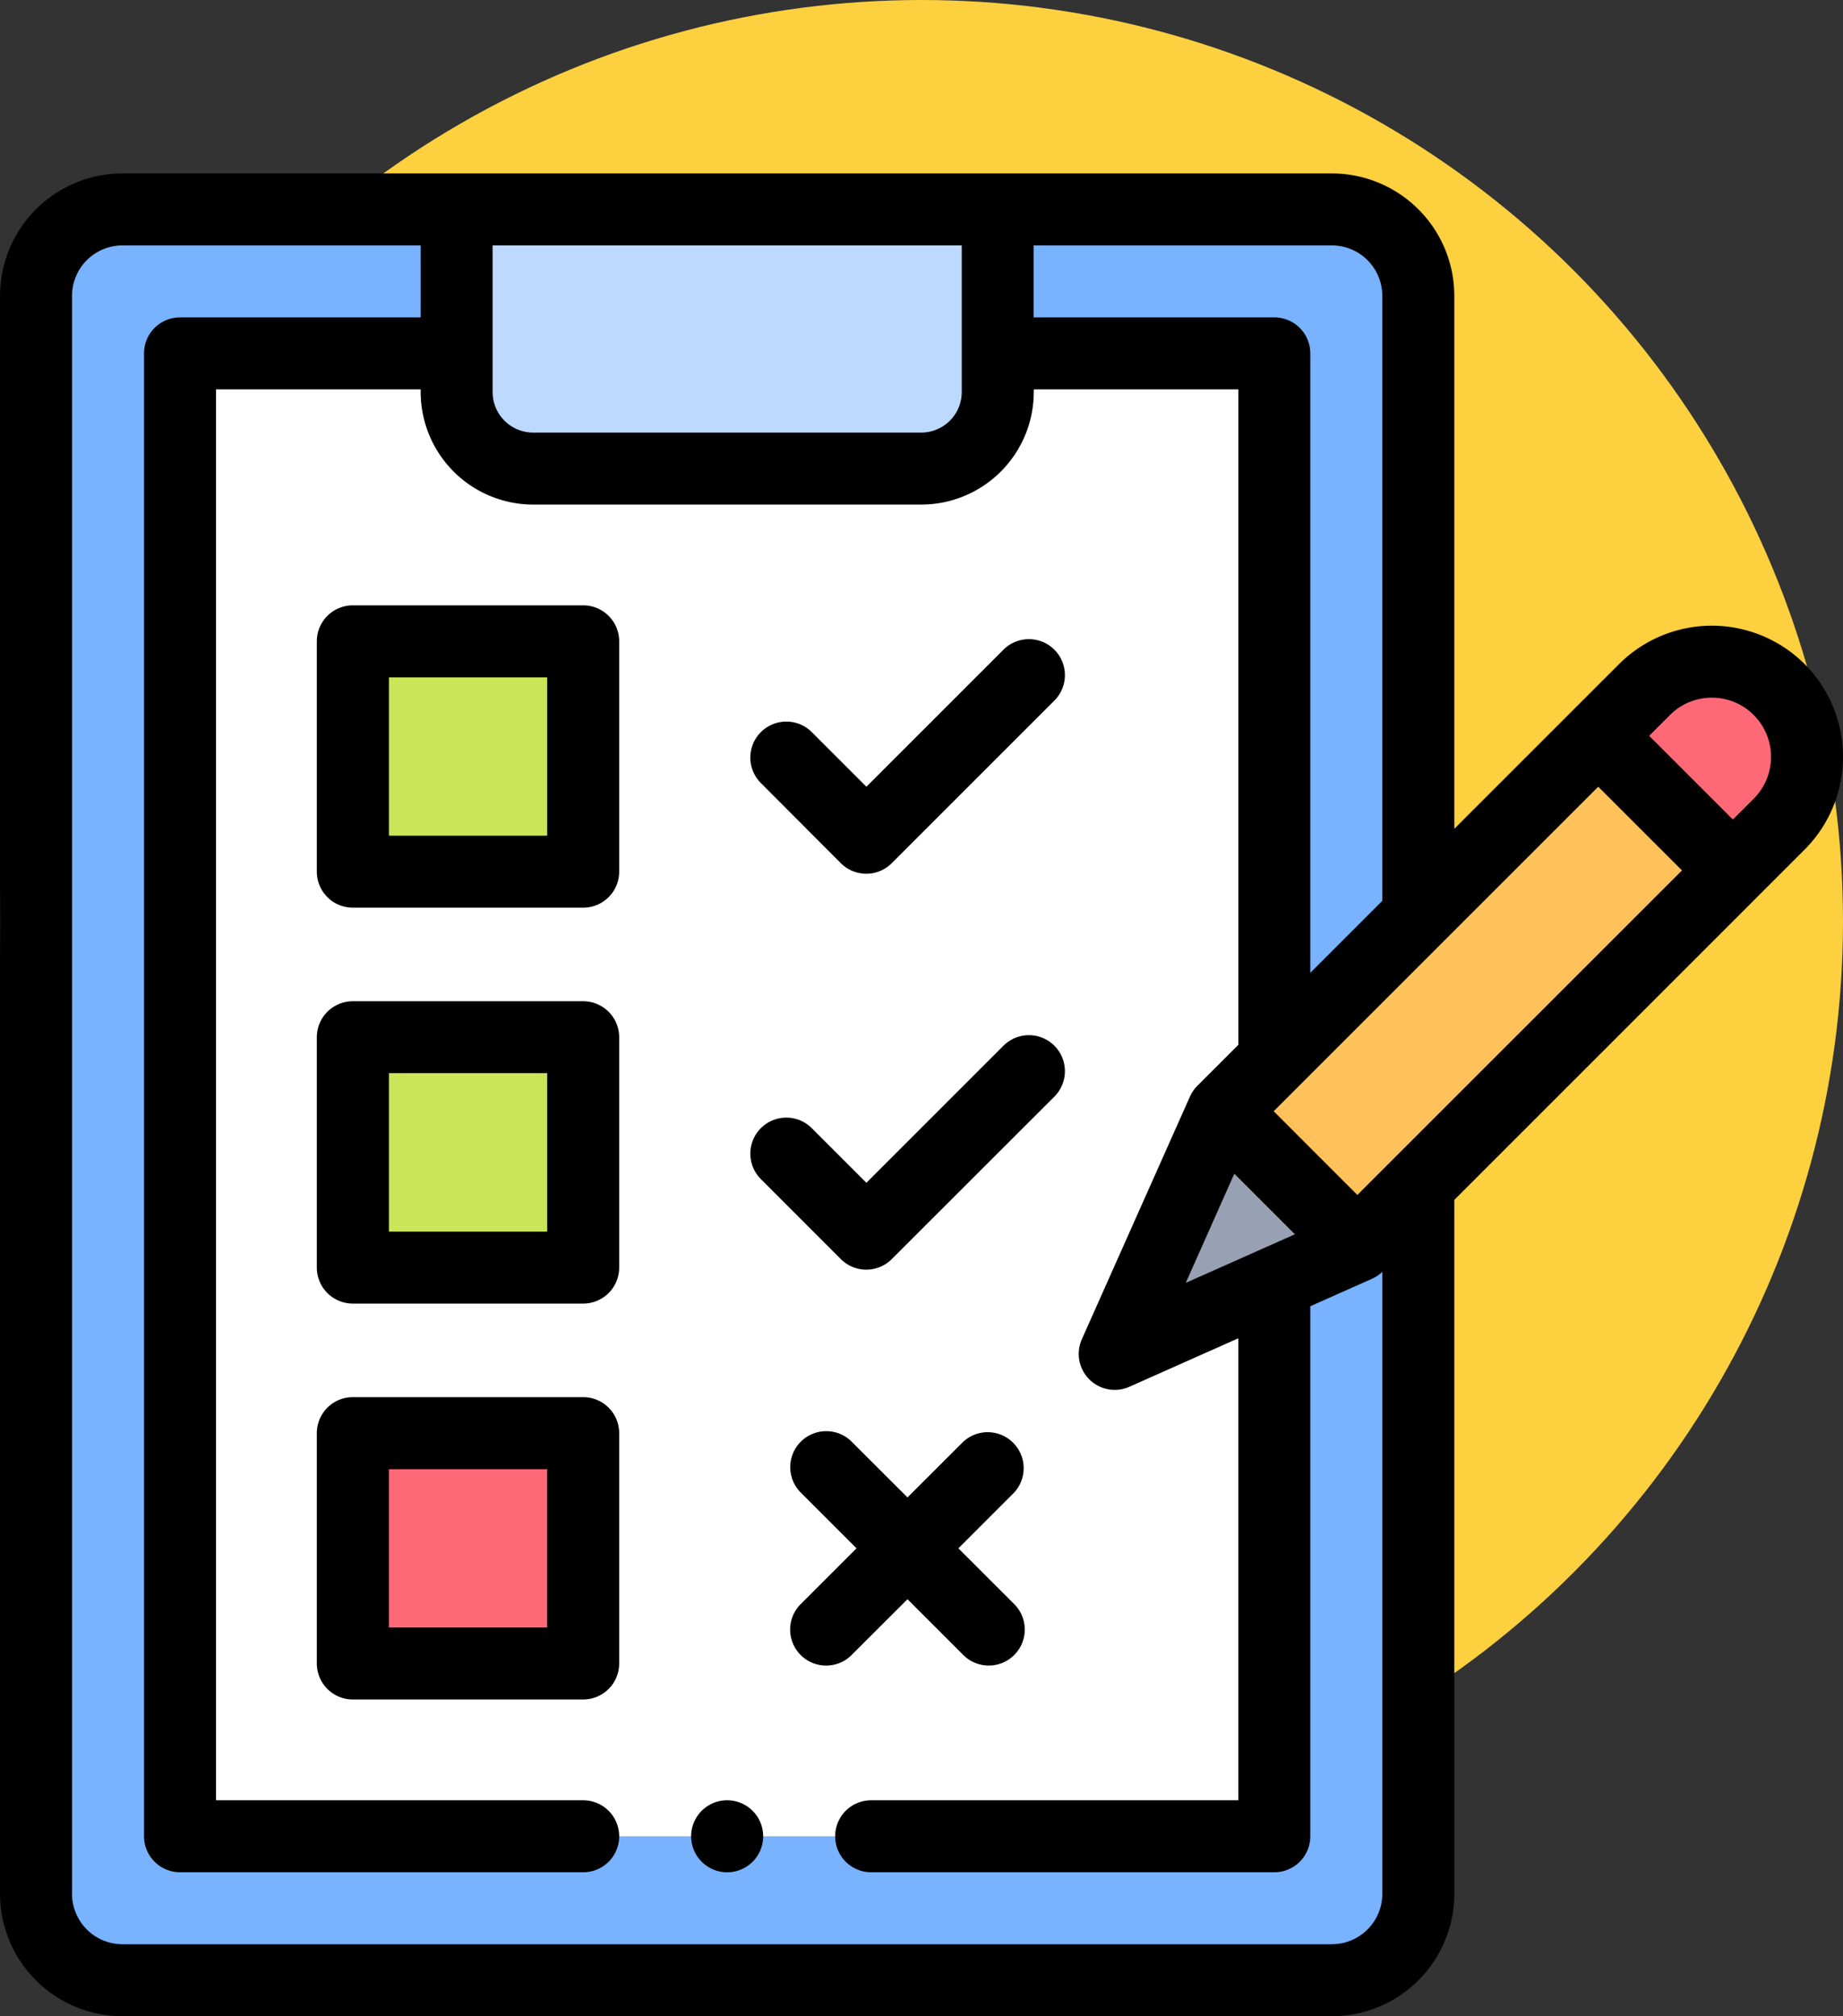 <svg xmlns="http://www.w3.org/2000/svg" xmlns:xlink="http://www.w3.org/1999/xlink" width="85" height="93" viewBox="0 0 85 93">
  <rect x="0" y="0" width="85" height="93" fill="#333333" stroke="none"/>
  <defs>
    <clipPath id="clip-path">
      <rect id="Rectángulo_37019" data-name="Rectángulo 37019" width="85" height="85" transform="translate(600 6283)" fill="#dbf049"/>
    </clipPath>
  </defs>
  <g id="Grupo_879803" data-name="Grupo 879803" transform="translate(-810 -2710.151)">
    <circle id="Elipse_5326" data-name="Elipse 5326" cx="42.5" cy="42.5" r="42.5" transform="translate(810 2710.151)" fill="#fcd03e"/>
    <g id="Enmascarar_grupo_157" data-name="Enmascarar grupo 157" transform="translate(210 -3564.849)" clip-path="url(#clip-path)">
      <g id="lista-de-verificacion_1_" data-name="lista-de-verificacion (1)" transform="translate(600.002 6283)">
        <path id="Trazado_140036" data-name="Trazado 140036" d="M5.645,1.66H61.426A3.985,3.985,0,0,1,65.41,5.645V79.355a3.985,3.985,0,0,1-3.984,3.984H5.645A3.985,3.985,0,0,1,1.66,79.355V5.645A3.985,3.985,0,0,1,5.645,1.66Zm0,0" fill="#79b2ff"/>
        <path id="Trazado_140037" data-name="Trazado 140037" d="M46.539,8.3H58.77V76.7H8.3V8.3h12.23" fill="#fff"/>
        <path id="Trazado_140038" data-name="Trazado 140038" d="M24.584,13.613h17.9a3.528,3.528,0,0,0,3.528-3.528V1.66H21.056v8.425A3.528,3.528,0,0,0,24.584,13.613Zm0,0" fill="#ff6977"/>
        <path id="Trazado_140039" data-name="Trazado 140039" d="M24.584,13.613h17.9a3.528,3.528,0,0,0,3.528-3.528V1.66H21.056v8.425A3.528,3.528,0,0,0,24.584,13.613Zm0,0" fill="#bdd9ff"/>
        <path id="Trazado_140040" data-name="Trazado 140040" d="M56.393,43.257,75.845,23.805a4.391,4.391,0,0,1,6.209,6.209L62.6,49.466,51.409,54.449Zm0,0" fill="#ffc15a"/>
        <path id="Trazado_140041" data-name="Trazado 140041" d="M62.6,49.466l-6.209-6.209L51.409,54.449Zm0,0" fill="#98a1b3"/>
        <path id="Trazado_140042" data-name="Trazado 140042" d="M79.919,32.149l2.135-2.135a4.391,4.391,0,0,0-6.209-6.209L73.71,25.939Zm0,0" fill="#ff6977"/>
        <path id="Trazado_140043" data-name="Trazado 140043" d="M16.27,21.582H26.895V32.207H16.27Zm0,0" fill="#cbe558"/>
        <path id="Trazado_140044" data-name="Trazado 140044" d="M16.27,39.844H26.895V50.469H16.27Zm0,0" fill="#cbe558"/>
        <path id="Trazado_140045" data-name="Trazado 140045" d="M16.27,58.105H26.895V68.73H16.27Zm0,0" fill="#ff6977"/>
        <path id="Trazado_140046" data-name="Trazado 140046" d="M33.535,75.039a1.661,1.661,0,1,0,1.174.486A1.673,1.673,0,0,0,33.535,75.039Zm0,0"/>
        <path id="Trazado_140047" data-name="Trazado 140047" d="M83.228,22.631a6.057,6.057,0,0,0-8.557,0l-7.6,7.6V5.644A5.651,5.651,0,0,0,61.426,0H5.644A5.651,5.651,0,0,0,0,5.644V79.355A5.651,5.651,0,0,0,5.644,85H61.426a5.651,5.651,0,0,0,5.645-5.645V47.346L83.228,31.188a6.057,6.057,0,0,0,0-8.557ZM63.75,5.645V33.552l-3.32,3.32V8.3a1.66,1.66,0,0,0-1.66-1.66h-11.1V3.32H61.426A2.327,2.327,0,0,1,63.75,5.645ZM54.685,51.174l2.241-5.035,2.794,2.794ZM44.354,3.32v6.765a1.87,1.87,0,0,1-1.868,1.868h-17.9a1.87,1.87,0,0,1-1.868-1.868V3.32ZM61.426,81.68H5.645A2.327,2.327,0,0,1,3.32,79.355V5.645A2.327,2.327,0,0,1,5.645,3.32H19.4v3.32H8.3A1.66,1.66,0,0,0,6.641,8.3V76.7a1.66,1.66,0,0,0,1.66,1.66H26.895a1.66,1.66,0,0,0,0-3.32H9.961V9.961H19.4v.125a5.194,5.194,0,0,0,5.188,5.188h17.9a5.194,5.194,0,0,0,5.188-5.188V9.961h9.435V40.193l-1.891,1.89a1.68,1.68,0,0,0-.342.5L49.893,53.774a1.661,1.661,0,0,0,2.192,2.193l5.025-2.237v21.31H40.176a1.66,1.66,0,0,0,0,3.32H58.77a1.66,1.66,0,0,0,1.66-1.66V52.251l2.848-1.268a1.655,1.655,0,0,0,.473-.319V79.355a2.327,2.327,0,0,1-2.324,2.324ZM74.692,35.028,62.6,47.119,58.74,43.257,73.71,28.287l3.862,3.862Zm6.188-6.187-.961.96L76.058,25.94l.96-.96a2.73,2.73,0,1,1,3.862,3.861Zm0,0"/>
        <path id="Trazado_140048" data-name="Trazado 140048" d="M26.895,19.922H16.27a1.66,1.66,0,0,0-1.66,1.66V32.207a1.66,1.66,0,0,0,1.66,1.66H26.895a1.66,1.66,0,0,0,1.66-1.66V21.582A1.66,1.66,0,0,0,26.895,19.922Zm-1.66,10.625h-7.3v-7.3h7.3Zm0,0"/>
        <path id="Trazado_140049" data-name="Trazado 140049" d="M26.895,38.184H16.27a1.66,1.66,0,0,0-1.66,1.66V50.469a1.66,1.66,0,0,0,1.66,1.66H26.895a1.66,1.66,0,0,0,1.66-1.66V39.844A1.66,1.66,0,0,0,26.895,38.184Zm-1.66,10.625h-7.3V41.5h7.3Zm0,0"/>
        <path id="Trazado_140050" data-name="Trazado 140050" d="M26.895,56.445H16.27a1.66,1.66,0,0,0-1.66,1.66V68.73a1.66,1.66,0,0,0,1.66,1.66H26.895a1.66,1.66,0,0,0,1.66-1.66V58.105A1.66,1.66,0,0,0,26.895,56.445ZM25.234,67.07h-7.3v-7.3h7.3Zm0,0"/>
        <path id="Trazado_140051" data-name="Trazado 140051" d="M38.778,31.816a1.66,1.66,0,0,0,2.348,0l7.5-7.5a1.66,1.66,0,0,0-2.348-2.348l-6.321,6.321-2.519-2.519a1.66,1.66,0,0,0-2.348,2.348Zm0,0"/>
        <path id="Trazado_140052" data-name="Trazado 140052" d="M38.778,50.078a1.66,1.66,0,0,0,2.348,0l7.5-7.495a1.66,1.66,0,0,0-2.348-2.348l-6.321,6.322-2.519-2.519a1.66,1.66,0,0,0-2.348,2.348Zm0,0"/>
        <path id="Trazado_140053" data-name="Trazado 140053" d="M41.852,65.766l2.574,2.573a1.66,1.66,0,0,0,2.348-2.348L44.2,63.418l2.573-2.574A1.66,1.66,0,0,0,44.426,58.5L41.852,61.07,39.279,58.5a1.66,1.66,0,1,0-2.348,2.348L39.5,63.418l-2.574,2.574a1.66,1.66,0,0,0,2.348,2.348Zm0,0"/>
      </g>
    </g>
  </g>
</svg>
